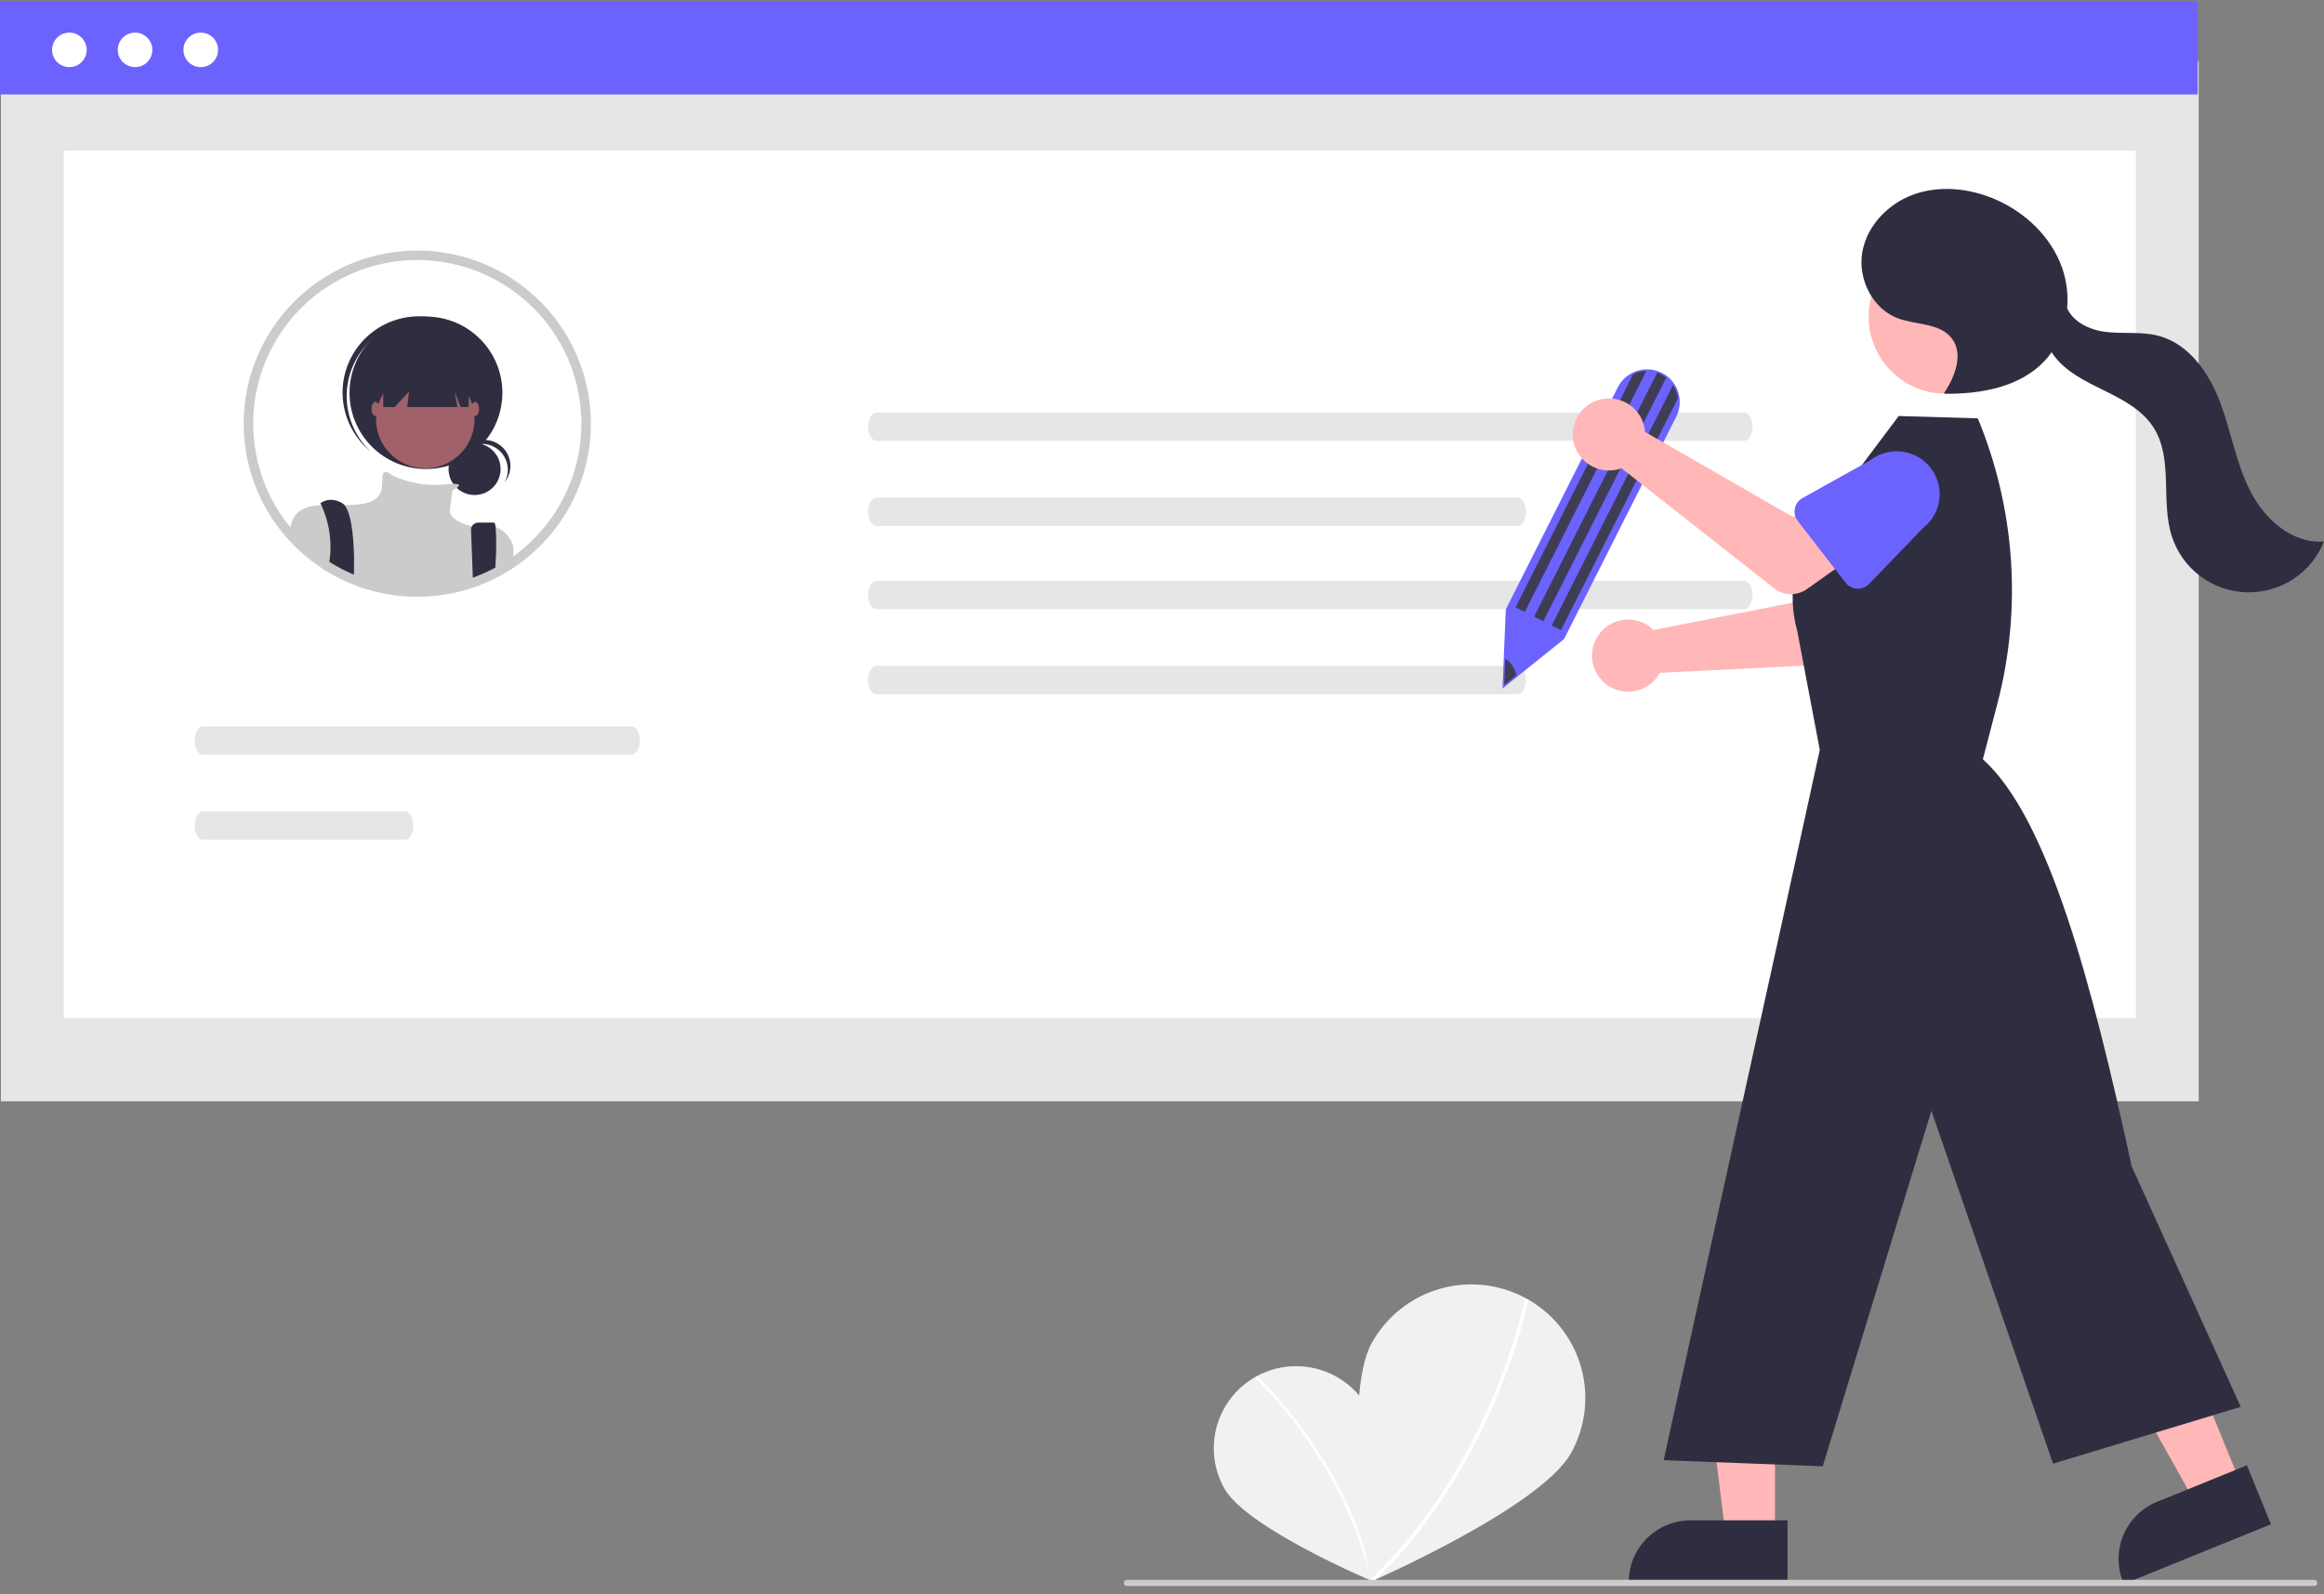 <svg xmlns="http://www.w3.org/2000/svg" width="239" height="164" fill="none" viewBox="0 0 239 164">
    <rect x="0" y="0" width="239" height="164" fill="#808080" stroke="none"/>
    <g clip-path="url(#clip0)">
        <path fill="#F1F1F1" d="M140.662 144.813c2.302 4.059.35 17.766.35 17.766s-12.784-5.397-15.086-9.454c-.548-.965-.9-2.028-1.037-3.129-.136-1.101-.053-2.218.244-3.287s.802-2.069 1.487-2.943c.684-.874 1.535-1.605 2.503-2.152.968-.546 2.035-.896 3.139-1.031 1.104-.135 2.224-.051 3.295.246 1.072.297 2.074.802 2.95 1.485.876.684 1.608 1.533 2.155 2.499z"/>
        <path fill="#fff" d="M141.197 162.561l-.271.057c-2.616-12.394-11.75-20.799-11.842-20.882l.186-.205c.093.084 9.292 8.546 11.927 21.03z"/>
        <path fill="#F1F1F1" d="M161.579 149.434c-3.124 5.652-20.736 13.308-20.736 13.308s-2.904-18.941.218-24.59c.743-1.344 1.744-2.529 2.946-3.486 1.202-.958 2.581-1.671 4.059-2.097 1.478-.426 3.026-.558 4.555-.387 1.528.17 3.009.639 4.356 1.38 1.347.74 2.535 1.739 3.495 2.937.961 1.199 1.675 2.575 2.102 4.048.428 1.474.56 3.018.389 4.543-.171 1.525-.641 3.001-1.384 4.344z"/>
        <path fill="#fff" d="M140.998 162.947l-.264-.278c12.745-12.071 16.044-28.907 16.076-29.075l.377.071c-.032.169-3.351 17.123-16.189 29.282z"/>
        <path fill="#E6E6E6" d="M226.112 6.314H.096v106.96h226.016V6.314z"/>
        <path fill="#fff" d="M219.649 15.486H6.559v89.24h213.09v-89.24z"/>
        <path fill="#6C63FF" d="M226.015.135H0V9.71h226.015V.135z"/>
        <path fill="#fff" d="M7.135 6.904c.983 0 1.78-.794 1.78-1.775 0-.98-.797-1.775-1.78-1.775s-1.78.795-1.78 1.775c0 .98.797 1.775 1.78 1.775zM13.89 6.904c.983 0 1.78-.794 1.78-1.775 0-.98-.797-1.775-1.78-1.775s-1.78.795-1.78 1.775c0 .98.797 1.775 1.78 1.775zM20.646 6.904c.982 0 1.78-.794 1.78-1.775 0-.98-.797-1.775-1.78-1.775s-1.78.795-1.78 1.775c0 .98.797 1.775 1.78 1.775z"/>
        <path fill="#E6E6E6" d="M90.135 42.426c-.479.001-.866.656-.865 1.462 0 .803.388 1.454.865 1.456h89.232c.479-.002.867-.657.866-1.462-.001-.804-.388-1.455-.866-1.456H90.135zM90.135 51.18c-.479.001-.866.656-.865 1.461 0 .804.388 1.455.865 1.456h65.938c.479-.001.866-.656.865-1.461-.001-.804-.388-1.455-.865-1.456H90.135zM90.135 59.735c-.479.002-.866.656-.865 1.462 0 .803.388 1.454.865 1.456h89.232c.479-.002.867-.656.866-1.462-.001-.803-.388-1.454-.866-1.456H90.135zM90.135 68.49c-.479 0-.866.655-.865 1.461 0 .803.388 1.454.865 1.456h65.938c.479-.002.866-.656.865-1.462-.001-.803-.388-1.454-.865-1.456H90.135zM20.89 74.707c-.478.002-.866.656-.865 1.462 0 .803.388 1.454.866 1.456h44.045c.48-.002.867-.656.866-1.462 0-.803-.388-1.454-.866-1.456H20.891zM20.89 83.46c-.478.002-.866.656-.865 1.462 0 .803.388 1.454.866 1.456h20.751c.479-.002.866-.656.866-1.462-.001-.803-.388-1.454-.866-1.456H20.891z"/>
        <path fill="#fff" d="M59.774 37.722c-.854-2.445-2.232-4.676-4.039-6.536-1.807-1.86-3.998-3.304-6.422-4.232-2.425-.929-5.023-1.318-7.613-1.142-2.59.176-5.112.913-7.387 2.16-2.276 1.248-4.25 2.976-5.788 5.063-1.537 2.087-2.6 4.483-3.113 7.021-.513 2.539-.465 5.159.142 7.677.606 2.518 1.755 4.874 3.368 6.903.16.201.327.403.497.598.013.012.022.025.035.038.418.48.862.937 1.33 1.368.122.112.25.227.378.335.244.218.494.426.754.624.506.398 1.035.768 1.583 1.109l.019.01c.355.22.718.424 1.086.62l.15.076c.347.18.7.348 1.062.505.073.032.153.064.227.096l.016.006c.732.304 1.483.557 2.25.758 1.502.4 3.05.601 4.605.6.567 0 1.128-.025 1.682-.08 1.267-.116 2.518-.368 3.73-.75.004 0 .007-.004.01-.004.767-.243 1.515-.539 2.24-.885.004-.003.01-.003.013-.006.164-.077.32-.16.48-.24l.078-.038c.128-.067.256-.134.384-.205.32-.176.635-.361.946-.56.086-.05.17-.105.256-.162.282-.185.56-.384.83-.585.048-.035.1-.07.148-.109 3.002-2.273 5.206-5.435 6.295-9.034 1.089-3.598 1.008-7.449-.232-10.999z"/>
        <path fill="#2F2E41" d="M48.805 50.914c1.478 0 2.676-1.195 2.676-2.668 0-1.474-1.198-2.669-2.676-2.669-1.477 0-2.675 1.195-2.675 2.669 0 1.473 1.198 2.668 2.675 2.668z"/>
        <path fill="#2F2E41" d="M49.55 45.651c.464 0 .919.12 1.322.348.402.228.739.556.976.953.238.396.368.848.378 1.31.01.461-.1.917-.32 1.324.232-.29.401-.624.496-.982.095-.358.115-.732.057-1.098-.058-.366-.192-.716-.392-1.028-.201-.312-.465-.578-.775-.782-.31-.205-.659-.343-1.025-.405-.366-.062-.742-.048-1.102.042-.36.09-.698.255-.991.482-.293.227-.536.514-.712.84.25-.314.568-.566.93-.74.361-.174.758-.264 1.159-.264z"/>
        <path fill="#2F2E41" d="M43.805 48.24c4.341 0 7.86-3.51 7.86-7.839 0-4.329-3.519-7.839-7.86-7.839-4.34 0-7.86 3.51-7.86 7.84 0 4.328 3.52 7.838 7.86 7.838z"/>
        <path fill="#2F2E41" d="M37.637 35.538c1.354-1.52 3.247-2.454 5.28-2.607 2.032-.154 4.044.486 5.612 1.785-.064-.061-.128-.123-.194-.182-1.553-1.387-3.594-2.102-5.676-1.988-2.081.114-4.032 1.048-5.423 2.596-1.39 1.549-2.108 3.585-1.994 5.66.115 2.077 1.051 4.022 2.604 5.41l.045.04c.067.058.135.114.203.17-1.476-1.4-2.35-3.319-2.435-5.35-.085-2.03.624-4.015 1.978-5.534z"/>
        <path fill="#A0616A" d="M43.739 48.173c2.795 0 5.062-2.26 5.062-5.048 0-2.788-2.267-5.049-5.062-5.049-2.796 0-5.062 2.26-5.062 5.049 0 2.788 2.266 5.048 5.062 5.048z"/>
        <path fill="#CBCBCB" d="M52.797 56.279v1.693c-.31.199-.625.384-.945.56-.128.07-.256.137-.385.204l-.077.039c-.16.08-.317.163-.48.24-.003.002-.01.002-.013.006-.726.346-1.474.642-2.24.885l-.01.003c-1.213.383-2.463.635-3.73.751-.555.055-1.115.08-1.683.08-1.554 0-3.102-.201-4.605-.6-.766-.202-1.518-.455-2.25-.758l-.015-.006-.228-.096c-.362-.157-.715-.326-1.06-.505l-.151-.077c-.369-.195-.731-.4-1.087-.62l-.019-.01c-.548-.34-1.076-.71-1.583-1.109-.26-.198-.51-.406-.753-.623-.128-.109-.256-.224-.378-.336-.468-.43-.913-.888-1.33-1.367.055-.333.137-.662.243-.982l.003-.003c.02-.055.042-.108.068-.16.017-.046.038-.09.06-.134.574-1.07 1.613-1.336 2.901-1.393.727-.032 1.532.003 2.381-.007.449-.003.913-.019 1.378-.06 2.932-.266 2.4-1.992 2.532-2.922.131-.901.945-.121 1-.07l.003.003c1.66.775 3.495 1.096 5.32.93.314-.038.628-.06.942-.07.826-.01.647.227.362.422-.139.09-.283.172-.433.243 0 0-.131.799-.266 1.994-.128 1.144 2.07 1.681 2.253 1.723.004.002.008.003.013.003.803-.208 1.648-.186 2.439.064h.003c.452.166.855.441 1.173.802.318.36.54.794.647 1.263z"/>
        <path fill="#2F2E41" d="M36.411 58.334c0 .237-.006.464-.015.678-.004.128-.01.252-.016.37-.007-.002-.01-.002-.017-.006-.073-.032-.153-.064-.227-.095-.362-.157-.715-.326-1.06-.505l-.151-.077c-.369-.195-.731-.4-1.087-.62.01-.112.026-.224.042-.336.035-.246.064-.495.083-.741.126-1.73-.188-3.462-.913-5.037v-.004c-.064-.127-.103-.198-.103-.198s.933-.799 2.263 0c.085.05.16.115.221.192.801.943 1.019 4.113.98 6.38zM50.964 57.9c-.013.357-.032.731-.054 1.111v.004c-.003.003-.01.003-.013.006-.726.346-1.474.642-2.24.885-.003 0-.007.004-.01.004l-.035-.899-.003-.118-.17-4.372c-.005-.099.01-.198.046-.29.035-.093.088-.178.156-.25.069-.072.151-.129.243-.168.091-.039.19-.059.289-.06h1.624c.08 0 .138.164.177.458v.003c.079 1.227.075 2.458-.01 3.685zM39.41 36.815v5.05h1.172l1.491-1.595-.2 1.594h5.183l-.32-1.594.64 1.594h.826v-5.05H39.41z"/>
        <path fill="#A0616A" d="M38.61 42.793c.22 0 .4-.327.4-.73 0-.404-.18-.731-.4-.731-.22 0-.4.327-.4.73 0 .404.18.731.4.731zM48.868 42.793c.22 0 .4-.327.4-.73 0-.404-.18-.731-.4-.731-.22 0-.4.327-.4.73 0 .404.18.731.4.731z"/>
        <path fill="#CBCBCB" d="M59.774 37.722c-.854-2.445-2.232-4.676-4.039-6.536-1.807-1.86-3.998-3.304-6.422-4.232-2.425-.929-5.023-1.318-7.613-1.142-2.59.176-5.112.913-7.387 2.16-2.276 1.248-4.25 2.976-5.788 5.063-1.537 2.087-2.6 4.483-3.113 7.021-.513 2.539-.465 5.159.142 7.677.606 2.518 1.755 4.874 3.368 6.903.16.201.327.403.497.598.013.012.022.025.035.038.418.48.862.937 1.33 1.368.122.112.25.227.378.335.244.218.494.426.754.624.506.398 1.035.768 1.583 1.109l.019.01c.355.22.718.424 1.086.62l.15.076c.347.18.7.348 1.062.505.073.032.153.064.227.096l.016.006c.732.304 1.483.557 2.25.758 1.502.4 3.05.601 4.605.6.567 0 1.128-.025 1.682-.08 1.267-.116 2.518-.368 3.73-.75.004 0 .007-.004.01-.004.767-.243 1.515-.539 2.24-.885.004-.003.01-.003.013-.006.164-.077.32-.16.48-.24l.078-.038c.128-.067.256-.134.384-.205.32-.176.635-.361.946-.56.086-.05.17-.105.256-.162.282-.185.56-.384.83-.585.048-.035.1-.07.148-.109 3.002-2.273 5.206-5.435 6.295-9.034 1.089-3.598 1.008-7.449-.232-10.999zM53.12 56.98c-.106.083-.215.163-.324.236-.105.08-.211.157-.32.227-.093.067-.186.131-.282.192-.08.054-.16.105-.24.157-.267.166-.536.326-.808.479l-.087.048c-.122.067-.243.13-.365.195-.016.01-.035.016-.051.025l-.02.01c-.153.08-.31.157-.468.23-.605.291-1.23.543-1.868.754-.083.03-.166.058-.25.083-1.148.365-2.332.605-3.531.716-.526.048-1.058.074-1.593.074-1.47.003-2.935-.188-4.355-.569-.729-.19-1.443-.431-2.138-.722l-.218-.09c-.038-.016-.073-.032-.112-.051-.301-.131-.599-.275-.89-.425l-.142-.074c-.355-.185-.705-.383-1.044-.594-.125-.077-.25-.157-.372-.24-.385-.252-.76-.524-1.125-.808-.247-.186-.484-.384-.715-.588-.122-.103-.24-.215-.355-.32-.455-.419-.885-.862-1.289-1.33-.134-.153-.266-.306-.39-.466-.03-.032-.056-.065-.08-.1-2.083-2.62-3.335-5.8-3.598-9.132-.263-3.334.475-6.67 2.12-9.582 1.647-2.913 4.125-5.271 7.12-6.774 2.995-1.502 6.37-2.08 9.697-1.662 3.326.419 6.451 1.816 8.978 4.013 2.527 2.198 4.34 5.096 5.208 8.326.868 3.229.752 6.643-.333 9.807-1.085 3.163-3.09 5.932-5.76 7.955z"/>
        <path fill="#FFB7B7" d="M169.606 64.423c.158.115.308.242.446.38l17.226-3.388 1.384-4.024 6.363 1.289-1.756 7.361c-.142.595-.474 1.127-.945 1.518s-1.057.619-1.669.65l-19.951.996c-.361.662-.915 1.198-1.588 1.537-.674.34-1.435.466-2.183.364-.747-.102-1.446-.43-2.003-.938-.557-.508-.945-1.173-1.113-1.907-.169-.733-.109-1.5.17-2.2.28-.7.766-1.297 1.395-1.714.628-.416 1.369-.632 2.124-.619.754.014 1.487.256 2.1.695z"/>
        <path fill="#6C63FF" d="M186.859 60.618c-.113-.198-.182-.419-.202-.646-.02-.228.01-.457.087-.672l2.689-7.51c.227-1.146.901-2.155 1.874-2.806.972-.652 2.164-.892 3.313-.668 1.15.224 2.164.893 2.819 1.861.656.968.9 2.156.679 3.303l-.389 7.991c-.011.228-.072.451-.177.654s-.253.38-.434.521c-.18.14-.389.24-.611.294-.223.053-.455.057-.679.013l-7.893-1.56c-.225-.045-.437-.137-.623-.27-.186-.134-.34-.306-.453-.505z"/>
        <path fill="#FFB7B7" d="M182.539 158.026h-5.065l-2.409-19.482h7.474v19.482z"/>
        <path fill="#2F2E41" d="M183.83 162.922H167.5v-.206c0-1.681.67-3.294 1.862-4.482 1.192-1.189 2.808-1.857 4.494-1.857h9.974v6.545z"/>
        <path fill="#FFB7B7" d="M230.497 152.732l-4.69 1.905-9.598-17.138 6.923-2.811 7.365 18.044z"/>
        <path fill="#2F2E41" d="M233.545 156.782l-15.125 6.14-.078-.19c-.635-1.557-.625-3.303.03-4.852.654-1.549 1.899-2.776 3.46-3.41h.001l9.237-3.75 2.475 6.062zM187.146 77.129l-2.33-12.296c-.507-1.81-.597-3.712-.263-5.562.333-1.85 1.081-3.6 2.188-5.122l8.519-11.359 8.137.239c3.847 9.298 4.556 19.593 2.018 29.329l-1.496 5.738c6.708 6.034 11.205 22.951 15.298 41.855l11.222 24.751-19.306 5.846-12.508-36.299-11.174 36.569-16.361-.627 12.444-56.564 3.612-16.498z"/>
        <path fill="#FFB7B7" d="M200.11 40.493c4.384 0 7.938-3.544 7.938-7.916s-3.554-7.916-7.938-7.916c-4.383 0-7.937 3.544-7.937 7.916s3.554 7.916 7.937 7.916z"/>
        <path fill="#2F2E41" d="M231.441 50.558c-1.474-2.873-1.978-6.135-3.113-9.157-1.135-3.023-3.197-6.022-6.323-6.854-1.774-.473-3.658-.184-5.48-.41-1.601-.197-3.326-1.013-3.939-2.431.123-1.407-.053-2.823-.517-4.157-1.143-3.238-3.867-5.794-7.044-7.115-2.58-1.074-5.552-1.377-8.187-.445-2.635.932-4.847 3.21-5.321 5.959-.473 2.748 1.046 5.816 3.664 6.792 1.881.701 4.302.468 5.53 2.052 1.244 1.604.352 3.943-.777 5.629l.077.078c3.69.043 7.678-.668 10.22-3.336.275-.291.529-.602.759-.931.078.124.159.246.247.362 1.28 1.694 3.283 2.656 5.192 3.593 1.909.936 3.888 1.988 5.035 3.775 2.071 3.23.711 7.58 1.896 11.227.528 1.623 1.544 3.045 2.912 4.072 1.368 1.026 3.019 1.606 4.73 1.661 1.71.056 3.396-.417 4.828-1.352 1.431-.936 2.538-2.29 3.17-3.876-3.225.27-6.084-2.264-7.559-5.136z"/>
        <path fill="#6C63FF" d="M154.519 70.815l.335-8.134 11.52-22.843c.325-.649.854-1.174 1.507-1.494.4-.2.836-.317 1.282-.346.446-.029.893.031 1.316.177.489.168.933.447 1.296.814.364.367.637.814.799 1.304.07.212.119.43.146.65.082.656-.034 1.322-.334 1.911l-11.535 22.873-6.332 5.088z"/>
        <path fill="#3F3D56" d="M169.316 38.151l-12.505 24.795-.953-.478 12.094-23.981c.424-.212.89-.326 1.364-.336zM172.561 40.964l-12.028 23.85-.953-.478 12.479-24.744c.153.233.275.486.363.751.066.202.113.41.139.62zM171.364 38.835l-12.643 25.07-.953-.48 12.658-25.1c.135.046.267.101.394.165.192.097.374.212.544.345zM155.965 69.448l-1.272 1.022.106-2.695c.437.151.91.807 1.166 1.673z"/>
        <path fill="#FFB7B7" d="M169.082 43.84c.043.191.072.385.085.58l15.208 8.75 3.697-2.122 3.941 5.145-6.178 4.392c-.499.355-1.1.538-1.713.523-.613-.014-1.204-.227-1.685-.606l-15.683-12.339c-.708.261-1.479.301-2.21.115-.731-.186-1.388-.59-1.884-1.158-.495-.567-.806-1.272-.89-2.02-.084-.748.062-1.504.42-2.167.357-.663.908-1.202 1.58-1.545.671-.343 1.432-.474 2.18-.376.748.099 1.449.422 2.008.928.56.505.951 1.168 1.124 1.9z"/>
        <path fill="#6C63FF" d="M184.584 52.295c.046-.224.14-.435.275-.62.135-.184.309-.337.508-.448l6.98-3.892c.927-.714 2.1-1.032 3.262-.885 1.162.148 2.218.75 2.936 1.672.719.923 1.041 2.092.896 3.251-.145 1.16-.745 2.214-1.668 2.933l-5.565 5.763c-.158.165-.351.293-.564.377-.213.083-.442.12-.67.107-.229-.012-.452-.073-.655-.18-.202-.106-.38-.255-.52-.435l-4.915-6.354c-.14-.18-.239-.39-.291-.612-.052-.223-.055-.453-.009-.677z"/>
        <path fill="#CBCBCB" d="M237.989 163.134H115.89c-.085 0-.166-.033-.226-.093s-.094-.142-.094-.226c0-.085.034-.166.094-.226s.141-.094.226-.094h122.099c.085 0 .166.034.226.094.061.06.094.141.094.226 0 .084-.033.166-.094.226-.06.06-.141.093-.226.093z"/>
    </g>
    <defs>
        <clipPath id="clip0">
            <path fill="#fff" d="M0 0H239V163H0z" transform="translate(0 0.135)"/>
        </clipPath>
    </defs>
</svg>
